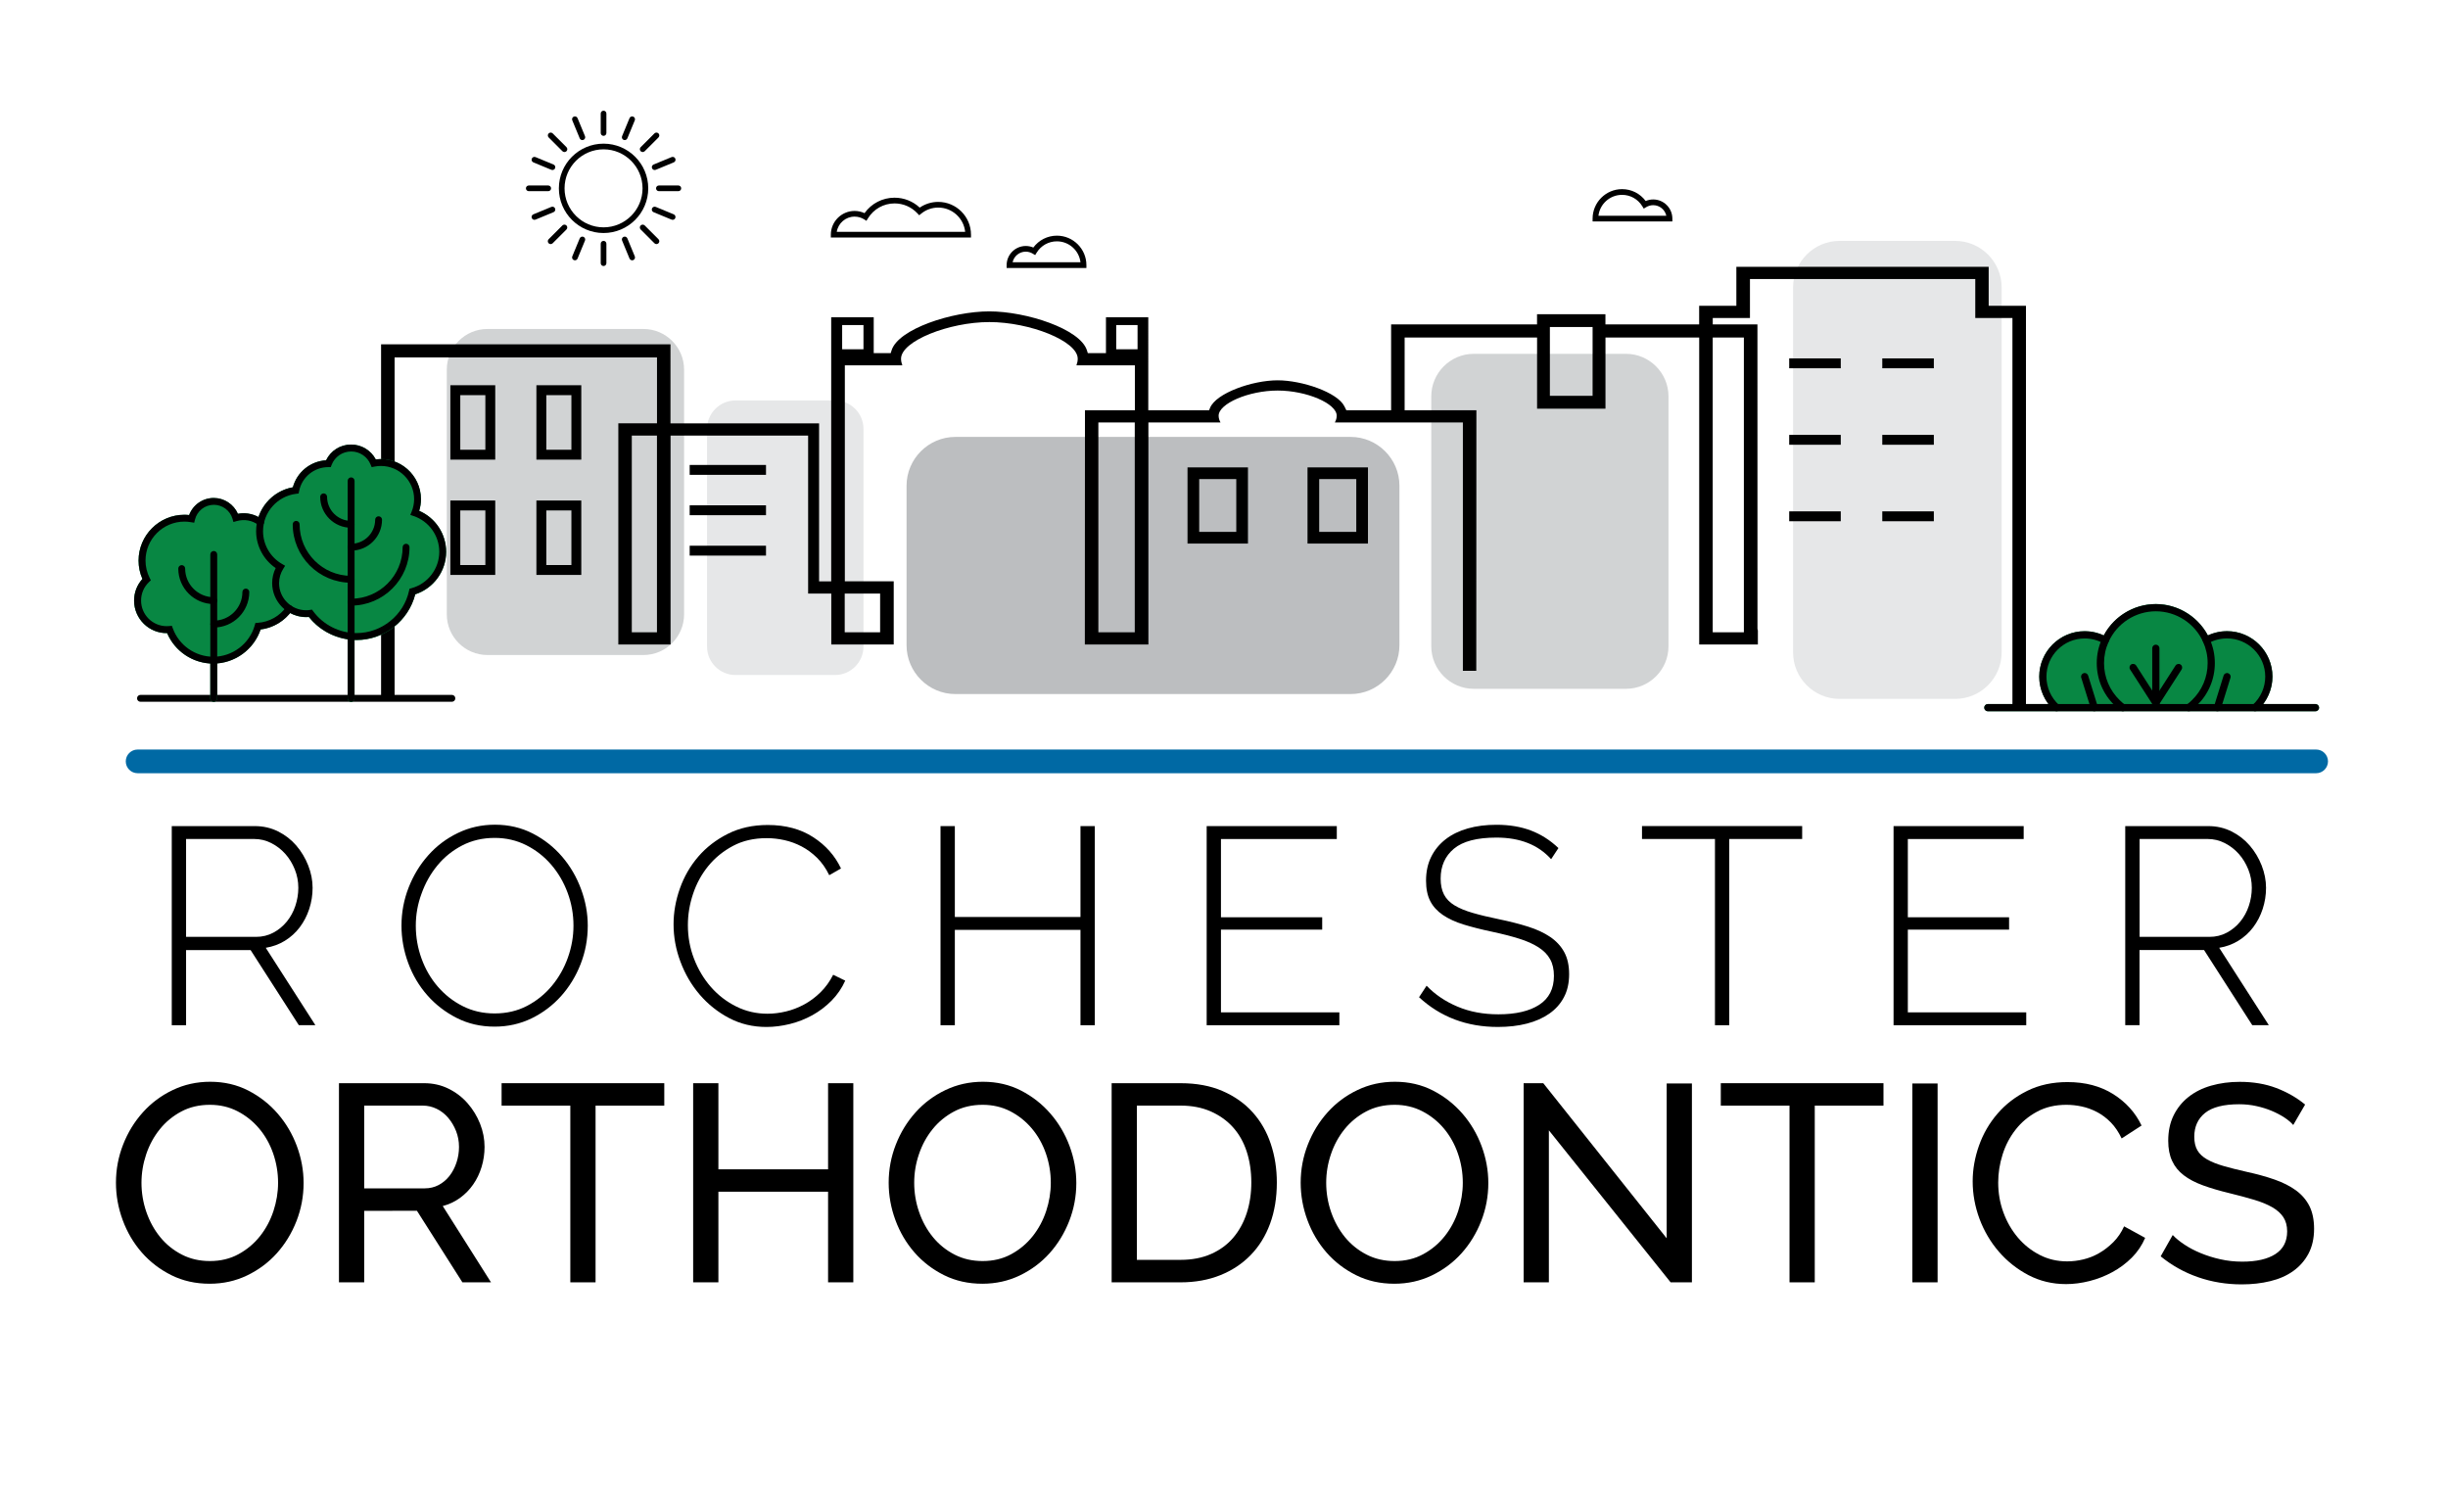 <?xml version="1.0" encoding="utf-8"?>
<!-- Generator: Adobe Illustrator 23.0.2, SVG Export Plug-In . SVG Version: 6.00 Build 0)  -->
<svg version="1.1" id="Layer_1" xmlns="http://www.w3.org/2000/svg" xmlns:xlink="http://www.w3.org/1999/xlink" x="0px" y="0px"
	 viewBox="0 0 612 378.03" style="enable-background:new 0 0 612 378.03;" xml:space="preserve">
<style type="text/css">
	.st0{fill:#D1D3D4;}
	.st1{fill:#0069A4;}
	.st2{fill:#E6E7E8;}
	.st3{fill:#BCBEC0;}
	.st4{fill:#088743;}
</style>
<g>
	<path class="st0" d="M160.88,163.74h-39.04c-5.57,0-10.14-4.56-10.14-10.14V92.38c0-5.57,4.56-10.14,10.14-10.14h39.04
		c5.57,0,10.14,4.56,10.14,10.14v61.23C171.01,159.18,166.45,163.74,160.88,163.74z"/>
	<path class="st1" d="M579.04,193.29H34.4c-1.63,0-2.96-1.33-2.96-2.96l0,0c0-1.63,1.33-2.96,2.96-2.96h544.64
		c1.63,0,2.96,1.33,2.96,2.96l0,0C582,191.96,580.67,193.29,579.04,193.29z"/>
	<path class="st0" d="M406.5,172.19h-38.06c-5.84,0-10.62-4.78-10.62-10.62V99.07c0-5.84,4.78-10.62,10.62-10.62h38.06
		c5.84,0,10.62,4.78,10.62,10.62v62.49C417.13,167.41,412.35,172.19,406.5,172.19z"/>
	<path class="st2" d="M488.8,174.71h-28.92c-6.38,0-11.61-5.22-11.61-11.61V71.83c0-6.38,5.22-11.61,11.61-11.61h28.92
		c6.38,0,11.61,5.22,11.61,11.61v91.27C500.41,169.49,495.19,174.71,488.8,174.71z"/>
	<path class="st3" d="M337.66,173.5h-98.82c-6.71,0-12.2-5.49-12.2-12.2v-39.88c0-6.71,5.49-12.2,12.2-12.2h98.82
		c6.71,0,12.2,5.49,12.2,12.2v39.88C349.86,168.01,344.37,173.5,337.66,173.5z"/>
	<path class="st2" d="M208.77,168.74h-24.91c-3.91,0-7.1-3.2-7.1-7.1v-54.43c0-3.91,3.2-7.1,7.1-7.1h24.91c3.91,0,7.1,3.2,7.1,7.1
		v54.43C215.87,165.54,212.67,168.74,208.77,168.74z"/>
	<g>
		<path d="M42.94,256.29v-49.78H63.7c2.1,0,4.04,0.44,5.82,1.33c1.78,0.89,3.3,2.07,4.56,3.54c1.26,1.47,2.25,3.13,2.98,4.98
			c0.72,1.85,1.09,3.71,1.09,5.57c0,1.82-0.28,3.59-0.84,5.29c-0.56,1.71-1.36,3.24-2.38,4.59c-1.03,1.36-2.27,2.48-3.72,3.37
			c-1.45,0.89-3.04,1.47-4.77,1.75l12.41,19.35h-4.14L62.65,237.5H46.52v18.79H42.94z M46.52,234.2h17.46
			c1.59,0,3.04-0.35,4.35-1.05c1.31-0.7,2.43-1.62,3.37-2.77c0.93-1.15,1.65-2.45,2.14-3.93c0.49-1.47,0.74-2.98,0.74-4.52
			c0-1.59-0.29-3.12-0.88-4.59c-0.59-1.47-1.38-2.77-2.38-3.89s-2.17-2.02-3.51-2.7c-1.33-0.68-2.77-1.02-4.31-1.02H46.52V234.2z"/>
		<path d="M123.65,256.64c-3.46,0-6.62-0.72-9.47-2.17c-2.85-1.45-5.31-3.34-7.36-5.68c-2.06-2.34-3.65-5.02-4.77-8.06
			c-1.12-3.04-1.68-6.15-1.68-9.33c0-3.32,0.6-6.5,1.79-9.54c1.19-3.04,2.83-5.73,4.91-8.06c2.08-2.34,4.55-4.2,7.4-5.57
			c2.85-1.38,5.94-2.07,9.26-2.07c3.46,0,6.61,0.74,9.47,2.21c2.85,1.47,5.29,3.4,7.33,5.78s3.61,5.08,4.73,8.1
			c1.12,3.01,1.68,6.07,1.68,9.15c0,3.37-0.6,6.57-1.79,9.61c-1.19,3.04-2.83,5.71-4.91,8.03c-2.08,2.31-4.54,4.16-7.36,5.54
			C130.04,255.95,126.97,256.64,123.65,256.64z M103.95,231.4c0,2.85,0.48,5.6,1.44,8.24c0.96,2.64,2.31,4.98,4.07,7.01
			s3.83,3.66,6.24,4.87c2.41,1.22,5.06,1.82,7.96,1.82c2.99,0,5.69-0.63,8.1-1.89c2.41-1.26,4.48-2.93,6.21-5.01
			c1.73-2.08,3.06-4.43,4-7.05c0.93-2.62,1.4-5.28,1.4-7.99c0-2.85-0.49-5.6-1.47-8.24c-0.98-2.64-2.35-4.98-4.1-7.01
			c-1.75-2.03-3.83-3.66-6.24-4.87c-2.41-1.21-5.04-1.82-7.89-1.82c-2.99,0-5.7,0.63-8.13,1.89c-2.43,1.26-4.5,2.93-6.2,5.01
			c-1.71,2.08-3.03,4.43-3.96,7.05C104.41,226.02,103.95,228.69,103.95,231.4z"/>
		<path d="M168.39,231.05c0-2.99,0.53-5.97,1.58-8.94c1.05-2.97,2.58-5.62,4.59-7.96c2.01-2.34,4.48-4.24,7.4-5.71
			c2.92-1.47,6.25-2.21,9.99-2.21c4.44,0,8.23,1.02,11.36,3.05c3.13,2.03,5.44,4.64,6.94,7.82l-2.94,1.68
			c-0.84-1.73-1.86-3.18-3.05-4.35c-1.19-1.17-2.48-2.11-3.86-2.84c-1.38-0.72-2.82-1.25-4.31-1.58c-1.5-0.33-2.97-0.49-4.42-0.49
			c-3.18,0-5.98,0.64-8.41,1.93c-2.43,1.29-4.49,2.96-6.17,5.01c-1.68,2.06-2.96,4.38-3.82,6.98c-0.87,2.59-1.3,5.2-1.3,7.82
			c0,2.94,0.51,5.75,1.54,8.41c1.03,2.66,2.43,5.01,4.21,7.05c1.78,2.03,3.88,3.66,6.31,4.87c2.43,1.22,5.05,1.82,7.85,1.82
			c1.49,0,3.03-0.19,4.59-0.56c1.57-0.37,3.09-0.96,4.56-1.75c1.47-0.79,2.84-1.81,4.1-3.05c1.26-1.24,2.31-2.7,3.16-4.38l3.02,1.47
			c-0.84,1.87-1.98,3.53-3.4,4.98c-1.43,1.45-3.03,2.66-4.8,3.65c-1.78,0.98-3.66,1.72-5.64,2.21c-1.99,0.49-3.94,0.74-5.86,0.74
			c-3.41,0-6.53-0.75-9.36-2.24c-2.83-1.49-5.27-3.45-7.33-5.85c-2.06-2.41-3.66-5.14-4.8-8.2
			C168.96,237.35,168.39,234.23,168.39,231.05z"/>
		<path d="M273.7,206.51v49.78h-3.58v-23.84h-31.41v23.84h-3.58v-49.78h3.58v22.72h31.41v-22.72H273.7z"/>
		<path d="M334.84,253.06v3.23h-33.17v-49.78h32.53v3.23h-28.96v19.56h25.31v3.09h-25.31v20.68H334.84z"/>
		<path d="M387.78,214.78c-3.23-3.6-7.78-5.4-13.67-5.4c-4.86,0-8.4,0.92-10.62,2.77c-2.22,1.85-3.33,4.34-3.33,7.47
			c0,1.59,0.28,2.92,0.84,4c0.56,1.08,1.44,1.98,2.63,2.7c1.19,0.72,2.71,1.36,4.56,1.89c1.85,0.54,4.03,1.06,6.56,1.58
			c2.71,0.56,5.14,1.18,7.29,1.86c2.15,0.68,3.98,1.53,5.5,2.56c1.52,1.03,2.69,2.29,3.51,3.79c0.82,1.5,1.23,3.34,1.23,5.54
			c0,2.2-0.43,4.11-1.3,5.75c-0.86,1.64-2.08,3-3.65,4.1c-1.57,1.1-3.44,1.93-5.61,2.49c-2.17,0.56-4.59,0.84-7.26,0.84
			c-7.76,0-14.33-2.48-19.7-7.43l1.89-2.88c2.1,2.2,4.67,3.94,7.71,5.22c3.04,1.29,6.45,1.93,10.24,1.93c4.35,0,7.75-0.79,10.2-2.38
			c2.45-1.59,3.68-4,3.68-7.22c0-1.64-0.31-3.03-0.95-4.17c-0.63-1.15-1.6-2.14-2.91-2.98c-1.31-0.84-2.93-1.57-4.87-2.17
			c-1.94-0.61-4.22-1.19-6.84-1.75c-2.66-0.56-5.01-1.16-7.05-1.79c-2.03-0.63-3.75-1.43-5.15-2.38c-1.4-0.96-2.45-2.11-3.15-3.47
			c-0.7-1.36-1.05-3.06-1.05-5.12c0-2.24,0.43-4.23,1.3-5.96c0.86-1.73,2.07-3.19,3.61-4.38c1.54-1.19,3.39-2.09,5.54-2.7
			c2.15-0.61,4.53-0.91,7.15-0.91c3.23,0,6.1,0.48,8.63,1.44c2.52,0.96,4.81,2.42,6.87,4.38L387.78,214.78z"/>
		<path d="M450.54,209.73h-18.23v46.56h-3.57v-46.56H410.5v-3.23h40.04V209.73z"/>
		<path d="M506.56,253.06v3.23h-33.17v-49.78h32.53v3.23h-28.96v19.56h25.31v3.09h-25.31v20.68H506.56z"/>
		<path d="M531.31,256.29v-49.78h20.75c2.1,0,4.04,0.44,5.82,1.33c1.78,0.89,3.3,2.07,4.56,3.54c1.26,1.47,2.26,3.13,2.98,4.98
			c0.72,1.85,1.09,3.71,1.09,5.57c0,1.82-0.28,3.59-0.84,5.29c-0.56,1.71-1.36,3.24-2.38,4.59c-1.03,1.36-2.27,2.48-3.72,3.37
			c-1.45,0.89-3.04,1.47-4.77,1.75l12.41,19.35h-4.14l-12.06-18.79h-16.13v18.79H531.31z M534.89,234.2h17.46
			c1.59,0,3.04-0.35,4.35-1.05c1.31-0.7,2.43-1.62,3.37-2.77c0.93-1.15,1.65-2.45,2.14-3.93c0.49-1.47,0.74-2.98,0.74-4.52
			c0-1.59-0.29-3.12-0.88-4.59c-0.59-1.47-1.38-2.77-2.38-3.89s-2.17-2.02-3.51-2.7c-1.33-0.68-2.77-1.02-4.31-1.02h-16.97V234.2z"
			/>
		<path d="M52.41,320.91c-3.51,0-6.7-0.71-9.57-2.14c-2.87-1.43-5.34-3.32-7.4-5.68c-2.06-2.36-3.65-5.06-4.77-8.1
			c-1.12-3.04-1.68-6.15-1.68-9.33c0-3.32,0.6-6.5,1.79-9.54c1.19-3.04,2.84-5.73,4.94-8.06c2.1-2.34,4.59-4.2,7.47-5.57
			c2.88-1.38,6-2.07,9.36-2.07c3.51,0,6.68,0.74,9.54,2.21c2.85,1.47,5.31,3.4,7.36,5.78c2.06,2.38,3.65,5.08,4.77,8.1
			c1.12,3.02,1.68,6.09,1.68,9.22c0,3.32-0.6,6.5-1.79,9.54c-1.19,3.04-2.83,5.71-4.91,8.03c-2.08,2.31-4.56,4.16-7.43,5.54
			C58.9,320.22,55.78,320.91,52.41,320.91z M35.37,295.67c0,2.52,0.41,4.97,1.23,7.33c0.82,2.36,1.97,4.45,3.47,6.28
			c1.49,1.82,3.3,3.27,5.4,4.35c2.1,1.08,4.44,1.61,7.01,1.61c2.66,0,5.05-0.57,7.15-1.72c2.1-1.14,3.89-2.64,5.36-4.49
			c1.47-1.85,2.59-3.94,3.37-6.28c0.77-2.34,1.16-4.7,1.16-7.08c0-2.52-0.41-4.97-1.23-7.33c-0.82-2.36-1.99-4.44-3.51-6.24
			c-1.52-1.8-3.32-3.24-5.4-4.31c-2.08-1.07-4.38-1.61-6.91-1.61c-2.66,0-5.05,0.56-7.15,1.68c-2.1,1.12-3.89,2.59-5.36,4.42
			c-1.47,1.82-2.61,3.9-3.4,6.24C35.77,290.86,35.37,293.24,35.37,295.67z"/>
		<path d="M84.74,320.56v-49.78h21.32c2.2,0,4.22,0.46,6.07,1.37c1.85,0.91,3.44,2.13,4.77,3.65c1.33,1.52,2.37,3.23,3.12,5.12
			c0.75,1.89,1.12,3.82,1.12,5.78c0,1.73-0.25,3.4-0.74,5.01c-0.49,1.61-1.19,3.07-2.1,4.38c-0.91,1.31-2.01,2.43-3.3,3.37
			c-1.29,0.94-2.72,1.61-4.31,2.03l12.06,19.07h-7.15l-11.36-17.88H91.05v17.88H84.74z M91.05,297.07h15.08
			c1.31,0,2.49-0.28,3.54-0.84c1.05-0.56,1.95-1.32,2.7-2.28c0.75-0.96,1.33-2.07,1.75-3.33c0.42-1.26,0.63-2.57,0.63-3.93
			c0-1.4-0.25-2.72-0.74-3.96c-0.49-1.24-1.15-2.34-1.96-3.3c-0.82-0.96-1.78-1.71-2.87-2.24c-1.1-0.54-2.26-0.81-3.47-0.81H91.05
			V297.07z"/>
		<path d="M166.07,276.39h-17.18v44.17h-6.31v-44.17H125.4v-5.61h40.67V276.39z"/>
		<path d="M213.33,270.78v49.78h-6.31v-22.65H179.6v22.65h-6.31v-49.78h6.31v21.53h27.42v-21.53H213.33z"/>
		<path d="M245.59,320.91c-3.51,0-6.7-0.71-9.57-2.14c-2.87-1.43-5.34-3.32-7.4-5.68c-2.06-2.36-3.65-5.06-4.77-8.1
			c-1.12-3.04-1.68-6.15-1.68-9.33c0-3.32,0.6-6.5,1.79-9.54c1.19-3.04,2.84-5.73,4.94-8.06c2.1-2.34,4.59-4.2,7.47-5.57
			c2.88-1.38,6-2.07,9.36-2.07c3.51,0,6.68,0.74,9.54,2.21c2.85,1.47,5.31,3.4,7.36,5.78c2.06,2.38,3.65,5.08,4.77,8.1
			c1.12,3.02,1.68,6.09,1.68,9.22c0,3.32-0.6,6.5-1.79,9.54c-1.19,3.04-2.83,5.71-4.91,8.03c-2.08,2.31-4.56,4.16-7.43,5.54
			C252.07,320.22,248.95,320.91,245.59,320.91z M228.55,295.67c0,2.52,0.41,4.97,1.23,7.33c0.82,2.36,1.97,4.45,3.47,6.28
			c1.49,1.82,3.3,3.27,5.4,4.35c2.1,1.08,4.44,1.61,7.01,1.61c2.66,0,5.05-0.57,7.15-1.72c2.1-1.14,3.89-2.64,5.36-4.49
			c1.47-1.85,2.59-3.94,3.37-6.28c0.77-2.34,1.16-4.7,1.16-7.08c0-2.52-0.41-4.97-1.23-7.33c-0.82-2.36-1.99-4.44-3.51-6.24
			c-1.52-1.8-3.32-3.24-5.4-4.31c-2.08-1.07-4.38-1.61-6.91-1.61c-2.66,0-5.05,0.56-7.15,1.68c-2.1,1.12-3.89,2.59-5.36,4.42
			c-1.47,1.82-2.61,3.9-3.4,6.24C228.94,290.86,228.55,293.24,228.55,295.67z"/>
		<path d="M277.91,320.56v-49.78h17.25c3.97,0,7.47,0.65,10.48,1.96c3.02,1.31,5.53,3.09,7.54,5.33c2.01,2.24,3.52,4.87,4.52,7.89
			c1.01,3.02,1.51,6.23,1.51,9.64c0,3.79-0.56,7.21-1.68,10.27c-1.12,3.06-2.73,5.68-4.84,7.85c-2.1,2.17-4.64,3.86-7.61,5.05
			c-2.97,1.19-6.28,1.79-9.92,1.79H277.91z M312.83,295.6c0-2.8-0.39-5.39-1.16-7.75c-0.77-2.36-1.92-4.38-3.44-6.07
			c-1.52-1.68-3.38-3-5.57-3.96c-2.2-0.96-4.7-1.44-7.5-1.44h-10.94v38.56h10.94c2.85,0,5.39-0.49,7.61-1.47
			c2.22-0.98,4.07-2.34,5.54-4.07c1.47-1.73,2.6-3.78,3.37-6.14C312.44,300.92,312.83,298.36,312.83,295.6z"/>
		<path d="M348.59,320.91c-3.51,0-6.7-0.71-9.57-2.14s-5.34-3.32-7.4-5.68c-2.06-2.36-3.65-5.06-4.77-8.1
			c-1.12-3.04-1.68-6.15-1.68-9.33c0-3.32,0.6-6.5,1.79-9.54c1.19-3.04,2.84-5.73,4.94-8.06c2.1-2.34,4.59-4.2,7.47-5.57
			c2.87-1.38,5.99-2.07,9.36-2.07c3.51,0,6.68,0.74,9.54,2.21c2.85,1.47,5.3,3.4,7.36,5.78c2.06,2.38,3.65,5.08,4.77,8.1
			c1.12,3.02,1.68,6.09,1.68,9.22c0,3.32-0.6,6.5-1.79,9.54c-1.19,3.04-2.83,5.71-4.91,8.03c-2.08,2.31-4.56,4.16-7.43,5.54
			C355.07,320.22,351.95,320.91,348.59,320.91z M331.55,295.67c0,2.52,0.41,4.97,1.23,7.33c0.82,2.36,1.98,4.45,3.47,6.28
			c1.5,1.82,3.3,3.27,5.4,4.35c2.1,1.08,4.44,1.61,7.01,1.61c2.66,0,5.05-0.57,7.15-1.72c2.1-1.14,3.89-2.64,5.36-4.49
			c1.47-1.85,2.6-3.94,3.37-6.28c0.77-2.34,1.16-4.7,1.16-7.08c0-2.52-0.41-4.97-1.23-7.33c-0.82-2.36-1.99-4.44-3.5-6.24
			c-1.52-1.8-3.32-3.24-5.4-4.31c-2.08-1.07-4.38-1.61-6.91-1.61c-2.66,0-5.05,0.56-7.15,1.68c-2.1,1.12-3.89,2.59-5.37,4.42
			c-1.47,1.82-2.61,3.9-3.4,6.24C331.94,290.86,331.55,293.24,331.55,295.67z"/>
		<path d="M387.22,282.56v38h-6.31v-49.78h4.91l30.85,38.77v-38.71h6.31v49.71h-5.33L387.22,282.56z"/>
		<path d="M470.87,276.39h-17.18v44.17h-6.31v-44.17H430.2v-5.61h40.67V276.39z"/>
		<path d="M478.09,320.56v-49.71h6.31v49.71H478.09z"/>
		<path d="M493.17,295.32c0-2.99,0.53-5.97,1.58-8.94c1.05-2.97,2.59-5.63,4.63-7.99c2.03-2.36,4.52-4.27,7.47-5.72
			c2.94-1.45,6.29-2.17,10.03-2.17c4.44,0,8.25,1.01,11.43,3.01c3.18,2.01,5.54,4.63,7.08,7.85l-4.98,3.23
			c-0.75-1.59-1.65-2.92-2.7-4c-1.05-1.07-2.2-1.94-3.44-2.59c-1.24-0.65-2.51-1.12-3.82-1.4c-1.31-0.28-2.59-0.42-3.86-0.42
			c-2.76,0-5.2,0.57-7.33,1.72c-2.13,1.15-3.92,2.64-5.36,4.49c-1.45,1.85-2.54,3.93-3.26,6.24c-0.73,2.31-1.09,4.64-1.09,6.98
			c0,2.62,0.43,5.11,1.3,7.47c0.86,2.36,2.07,4.45,3.61,6.28c1.54,1.82,3.37,3.27,5.47,4.35c2.1,1.08,4.39,1.61,6.87,1.61
			c1.31,0,2.65-0.16,4.03-0.49c1.38-0.33,2.7-0.85,3.96-1.58c1.26-0.72,2.44-1.64,3.54-2.73c1.1-1.1,2-2.42,2.7-3.96l5.26,2.88
			c-0.8,1.87-1.91,3.52-3.33,4.94c-1.43,1.43-3.04,2.63-4.84,3.61c-1.8,0.98-3.7,1.73-5.71,2.24c-2.01,0.51-3.98,0.77-5.89,0.77
			c-3.41,0-6.54-0.75-9.4-2.24c-2.85-1.5-5.32-3.45-7.4-5.86c-2.08-2.41-3.69-5.14-4.84-8.2
			C493.74,301.62,493.17,298.5,493.17,295.32z"/>
		<path d="M573.31,281.23c-0.56-0.65-1.31-1.28-2.24-1.89c-0.93-0.61-1.99-1.16-3.15-1.65c-1.17-0.49-2.44-0.89-3.82-1.19
			c-1.38-0.31-2.82-0.46-4.31-0.46c-3.88,0-6.72,0.73-8.52,2.17c-1.8,1.45-2.7,3.44-2.7,5.96c0,1.36,0.26,2.48,0.77,3.37
			c0.51,0.89,1.32,1.65,2.42,2.28c1.1,0.63,2.46,1.18,4.1,1.65c1.63,0.47,3.57,0.96,5.82,1.47c2.57,0.56,4.9,1.2,6.98,1.93
			c2.08,0.73,3.86,1.63,5.33,2.7c1.47,1.08,2.59,2.38,3.37,3.93c0.77,1.54,1.16,3.44,1.16,5.68c0,2.38-0.47,4.45-1.4,6.21
			c-0.93,1.75-2.21,3.2-3.82,4.35c-1.61,1.15-3.52,1.99-5.72,2.52c-2.2,0.54-4.58,0.81-7.15,0.81c-3.83,0-7.47-0.6-10.9-1.79
			s-6.56-2.93-9.36-5.22l3.01-5.33c0.75,0.79,1.72,1.59,2.91,2.38c1.19,0.8,2.55,1.51,4.07,2.14c1.52,0.63,3.15,1.15,4.91,1.54
			c1.75,0.4,3.59,0.6,5.5,0.6c3.55,0,6.31-0.63,8.27-1.89c1.96-1.26,2.95-3.15,2.95-5.68c0-1.4-0.32-2.58-0.95-3.54
			c-0.63-0.96-1.55-1.79-2.77-2.49c-1.22-0.7-2.72-1.32-4.52-1.86c-1.8-0.54-3.85-1.09-6.14-1.65c-2.52-0.61-4.75-1.26-6.66-1.96
			c-1.92-0.7-3.52-1.54-4.8-2.52c-1.29-0.98-2.26-2.17-2.91-3.58c-0.66-1.4-0.98-3.08-0.98-5.05c0-2.38,0.44-4.49,1.33-6.31
			c0.89-1.82,2.13-3.37,3.72-4.63c1.59-1.26,3.48-2.21,5.68-2.84c2.2-0.63,4.58-0.95,7.15-0.95c3.37,0,6.4,0.51,9.12,1.54
			c2.71,1.03,5.12,2.41,7.22,4.14L573.31,281.23z"/>
	</g>
	<path class="st4" d="M578.86,175.99h-13.07c1.48-1.96,2.33-4.36,2.33-6.85c0-6.26-5.1-11.36-11.36-11.36
		c-1.66,0-3.29,0.38-4.79,1.08c-2.55-4.79-7.53-7.87-13-7.87c-5.48,0-10.47,3.08-13,7.87c-1.49-0.7-3.13-1.08-4.79-1.08
		c-6.27,0-11.36,5.1-11.36,11.36c0,2.49,0.84,4.89,2.33,6.85h-15.18c-0.5,0-0.9,0.4-0.9,0.9c0,0.5,0.4,0.9,0.9,0.9h81.91
		c0.5,0,0.9-0.4,0.9-0.9C579.76,176.4,579.36,175.99,578.86,175.99z"/>
	<g>
		<g>
			<g>
				<path d="M514.14,177.8c-0.22,0-0.43-0.08-0.61-0.23c-2.37-2.15-3.73-5.22-3.73-8.42c0-6.26,5.1-11.36,11.36-11.36
					c1.98,0,3.92,0.51,5.62,1.49c0.43,0.25,0.58,0.8,0.34,1.23c-0.25,0.43-0.8,0.58-1.23,0.34c-1.43-0.82-3.06-1.25-4.72-1.25
					c-5.27,0-9.56,4.28-9.56,9.55c0,2.69,1.14,5.27,3.14,7.08c0.37,0.34,0.4,0.91,0.06,1.28C514.63,177.7,514.39,177.8,514.14,177.8
					z"/>
				<path d="M523.58,177.8c-0.38,0-0.74-0.25-0.86-0.64l-2.41-7.75c-0.15-0.48,0.12-0.98,0.59-1.13c0.48-0.15,0.98,0.12,1.13,0.59
					l2.41,7.75c0.15,0.48-0.12,0.98-0.59,1.13C523.76,177.79,523.67,177.8,523.58,177.8z"/>
			</g>
			<g>
				<path d="M563.78,177.8c-0.25,0-0.49-0.1-0.67-0.3c-0.33-0.37-0.31-0.94,0.06-1.28c1.99-1.81,3.14-4.39,3.14-7.08
					c0-5.27-4.29-9.55-9.56-9.55c-1.66,0-3.29,0.43-4.72,1.24c-0.43,0.25-0.99,0.09-1.23-0.34c-0.25-0.43-0.1-0.99,0.34-1.23
					c1.7-0.97,3.64-1.48,5.61-1.48c6.27,0,11.36,5.09,11.36,11.36c0,3.2-1.36,6.27-3.73,8.42C564.22,177.72,564,177.8,563.78,177.8z
					"/>
				<path d="M554.35,177.8c-0.09,0-0.18-0.01-0.27-0.04c-0.48-0.15-0.74-0.65-0.59-1.13l2.41-7.75c0.15-0.48,0.65-0.74,1.13-0.59
					c0.48,0.15,0.74,0.65,0.59,1.13l-2.41,7.75C555.09,177.55,554.73,177.8,554.35,177.8z"/>
			</g>
			<g>
				<path d="M547.19,177.8c-0.28,0-0.55-0.13-0.73-0.37c-0.3-0.4-0.21-0.97,0.19-1.26c0.46-0.34,0.9-0.71,1.31-1.12
					c2.55-2.46,3.95-5.76,3.95-9.29c0-1.86-0.39-3.65-1.15-5.33c-2.09-4.63-6.73-7.62-11.8-7.62c-5.08,0-9.71,2.99-11.8,7.62
					c-0.76,1.68-1.15,3.47-1.15,5.33c0,3.53,1.4,6.83,3.93,9.29c0.41,0.4,0.85,0.78,1.32,1.13c0.4,0.29,0.49,0.86,0.19,1.26
					c-0.29,0.4-0.86,0.49-1.26,0.19c-0.54-0.4-1.05-0.83-1.52-1.29c-2.89-2.8-4.48-6.56-4.48-10.58c0-2.12,0.44-4.16,1.31-6.07
					c2.38-5.27,7.65-8.68,13.45-8.68c5.78,0,11.06,3.41,13.45,8.68c0.87,1.91,1.31,3.96,1.31,6.07c0,4.03-1.6,7.79-4.49,10.59
					c-0.47,0.46-0.97,0.89-1.5,1.28C547.56,177.74,547.38,177.8,547.19,177.8z"/>
				<g>
					<path d="M538.96,177.6c-0.5,0-0.9-0.4-0.9-0.9v-14.65c0-0.5,0.4-0.9,0.9-0.9c0.5,0,0.9,0.4,0.9,0.9v14.65
						C539.87,177.19,539.46,177.6,538.96,177.6z"/>
					<path d="M538.96,176.6c-0.3,0-0.59-0.15-0.76-0.42l-5.68-8.83c-0.27-0.42-0.15-0.98,0.27-1.25c0.42-0.27,0.98-0.15,1.25,0.27
						l5.68,8.83c0.27,0.42,0.15,0.98-0.27,1.25C539.3,176.55,539.13,176.6,538.96,176.6z"/>
					<path d="M538.96,176.6c-0.17,0-0.34-0.05-0.49-0.14c-0.42-0.27-0.54-0.83-0.27-1.25l5.68-8.83c0.27-0.42,0.83-0.54,1.25-0.27
						c0.42,0.27,0.54,0.83,0.27,1.25l-5.68,8.83C539.55,176.45,539.26,176.6,538.96,176.6z"/>
				</g>
			</g>
		</g>
		<path d="M578.86,177.8h-81.91c-0.5,0-0.9-0.4-0.9-0.9c0-0.5,0.4-0.9,0.9-0.9h81.91c0.5,0,0.9,0.4,0.9,0.9
			C579.76,177.4,579.36,177.8,578.86,177.8z"/>
	</g>
	<g>
		<path d="M497.17,76.45V66.7h-31.16h-0.76h-31.16v9.75h-9.3v4.65h-23.43v-2.56h-17.1v2.56h-36.48v21.46h-11.19l-0.48-0.97
			c-1.73-3.52-10.61-6.52-16.71-6.52c-6.32,0-15.41,3.21-16.89,6.9l-0.24,0.59h-15.2V79.32h-10.58v8.95h-4.54l-0.21-0.67
			c-1.66-5.37-15.17-9.76-24.43-9.76c-9.26,0-22.77,4.39-24.42,9.76l-0.21,0.67h-4.25v-8.95H207.8v66.01h-3.03v-39.5h-37.15V86.07
			H95.27v88.18h3.38v-84.9h65.6v16.47h-9.67l0,55.29h13.06v-52.23h34.39v39.5h5.79v12.73h15.61v-15.79h-12.22v-54h14.37
			c-0.21-0.56-0.32-1.11-0.32-1.65c0-4.42,12.01-9.16,22.08-9.16c10.07,0,22.09,4.73,22.09,9.16c0,0.54-0.11,1.09-0.32,1.65h14.61
			v11.23h-12.48l-0.03,58.56h15.89v-55.5h18.03c-0.31-0.55-0.47-1.12-0.47-1.69c0-3.02,7.5-6.29,14.76-6.29
			c7.26,0,14.76,3.26,14.76,6.29c0,0.57-0.16,1.14-0.47,1.69h32.01v62.08h3.35l0.03-65.13h-17.94V84.38h33.11v17.79h17.1V84.38
			h23.43v76.73h14.67v-3.49l-0.1-0.41l-0.01-76.11h-11.17V79.5h9.3v-9.75h56.33v9.75h9.29v97.02h3.38V76.45H497.17z M164.24,158.06
			h-6.29v-49.18h6.29V158.06z M220.03,148.38v9.68h-8.85v-9.68H220.03z M215.87,87.32h-5.33v-6.07h5.33V87.32z M283.69,158.06h-9.1
			v-52.45h9.1V158.06z M284.39,87.32h-5.33v-6.07h5.33V87.32z M398.15,98.95h-10.68v-17.2h10.68V98.95z M435.97,84.38v73.68h-7.79
			V84.38H435.97z"/>
		<g>
			<g>
				<path d="M150.89,58.25c-6.16,0-11.17-5.01-11.17-11.17c0-6.16,5.01-11.17,11.17-11.17c6.16,0,11.17,5.01,11.17,11.17
					C162.06,53.24,157.05,58.25,150.89,58.25z M150.89,37.33c-5.37,0-9.75,4.37-9.75,9.75c0,5.37,4.37,9.75,9.75,9.75
					c5.37,0,9.75-4.37,9.75-9.75C160.63,41.71,156.26,37.33,150.89,37.33z"/>
				<path d="M150.89,33.96c-0.39,0-0.71-0.32-0.71-0.71v-4.87c0-0.39,0.32-0.71,0.71-0.71c0.39,0,0.71,0.32,0.71,0.71v4.87
					C151.6,33.64,151.28,33.96,150.89,33.96z"/>
				<path d="M145.59,35.02c-0.28,0-0.55-0.17-0.66-0.44l-1.86-4.5c-0.15-0.36,0.02-0.78,0.39-0.93c0.36-0.15,0.78,0.02,0.93,0.39
					l1.86,4.5c0.15,0.36-0.02,0.78-0.39,0.93C145.78,35,145.68,35.02,145.59,35.02z"/>
				<path d="M141.11,38.01c-0.18,0-0.36-0.07-0.5-0.21l-3.44-3.44c-0.28-0.28-0.28-0.73,0-1.01c0.28-0.28,0.73-0.28,1.01,0
					l3.44,3.44c0.28,0.28,0.28,0.73,0,1.01C141.47,37.94,141.29,38.01,141.11,38.01z"/>
				<path d="M138.11,42.5c-0.09,0-0.18-0.02-0.27-0.05l-4.5-1.86c-0.36-0.15-0.54-0.57-0.39-0.93c0.15-0.36,0.57-0.54,0.93-0.39
					l4.5,1.86c0.36,0.15,0.54,0.57,0.39,0.93C138.65,42.34,138.39,42.5,138.11,42.5z"/>
				<path d="M137.06,47.79h-4.87c-0.39,0-0.71-0.32-0.71-0.71c0-0.39,0.32-0.71,0.71-0.71h4.87c0.39,0,0.71,0.32,0.71,0.71
					C137.77,47.47,137.45,47.79,137.06,47.79z"/>
				<path d="M133.61,54.95c-0.28,0-0.55-0.17-0.66-0.44c-0.15-0.36,0.02-0.78,0.39-0.93l4.5-1.86c0.36-0.15,0.78,0.02,0.93,0.39
					c0.15,0.36-0.02,0.78-0.39,0.93l-4.5,1.86C133.79,54.93,133.7,54.95,133.61,54.95z"/>
				<path d="M137.66,61.02c-0.18,0-0.36-0.07-0.5-0.21c-0.28-0.28-0.28-0.73,0-1.01l3.44-3.44c0.28-0.28,0.73-0.28,1.01,0
					c0.28,0.28,0.28,0.73,0,1.01l-3.44,3.44C138.03,60.95,137.84,61.02,137.66,61.02z"/>
				<path d="M143.73,65.07c-0.09,0-0.18-0.02-0.27-0.05c-0.36-0.15-0.54-0.57-0.39-0.93l1.86-4.5c0.15-0.36,0.57-0.54,0.93-0.39
					c0.36,0.15,0.54,0.57,0.39,0.93l-1.86,4.5C144.28,64.91,144.01,65.07,143.73,65.07z"/>
				<path d="M150.89,66.5c-0.39,0-0.71-0.32-0.71-0.71v-4.87c0-0.39,0.32-0.71,0.71-0.71c0.39,0,0.71,0.32,0.71,0.71v4.87
					C151.6,66.18,151.28,66.5,150.89,66.5z"/>
				<path d="M158.04,65.07c-0.28,0-0.54-0.17-0.66-0.44l-1.86-4.5c-0.15-0.36,0.02-0.78,0.39-0.93c0.37-0.15,0.78,0.02,0.93,0.39
					l1.86,4.5c0.15,0.36-0.02,0.78-0.39,0.93C158.23,65.06,158.13,65.07,158.04,65.07z"/>
				<path d="M164.11,61.02c-0.18,0-0.36-0.07-0.5-0.21l-3.44-3.44c-0.28-0.28-0.28-0.73,0-1.01c0.28-0.28,0.73-0.28,1.01,0
					l3.44,3.44c0.28,0.28,0.28,0.73,0,1.01C164.48,60.95,164.29,61.02,164.11,61.02z"/>
				<path d="M168.16,54.95c-0.09,0-0.18-0.02-0.27-0.05l-4.5-1.86c-0.36-0.15-0.54-0.57-0.39-0.93c0.15-0.36,0.57-0.54,0.93-0.39
					l4.5,1.86c0.36,0.15,0.54,0.57,0.39,0.93C168.71,54.79,168.44,54.95,168.16,54.95z"/>
				<path d="M169.59,47.79h-4.87c-0.39,0-0.71-0.32-0.71-0.71c0-0.39,0.32-0.71,0.71-0.71h4.87c0.39,0,0.71,0.32,0.71,0.71
					C170.3,47.47,169.98,47.79,169.59,47.79z"/>
				<path d="M163.67,42.5c-0.28,0-0.54-0.17-0.66-0.44c-0.15-0.36,0.02-0.78,0.39-0.93l4.5-1.86c0.36-0.15,0.78,0.02,0.93,0.39
					c0.15,0.36-0.02,0.78-0.39,0.93l-4.5,1.86C163.85,42.48,163.76,42.5,163.67,42.5z"/>
				<path d="M160.67,38.01c-0.18,0-0.36-0.07-0.5-0.21c-0.28-0.28-0.28-0.73,0-1.01l3.44-3.44c0.28-0.28,0.73-0.28,1.01,0
					c0.28,0.28,0.28,0.73,0,1.01l-3.44,3.44C161.03,37.94,160.85,38.01,160.67,38.01z"/>
				<path d="M156.18,35.02c-0.09,0-0.18-0.02-0.27-0.05c-0.36-0.15-0.54-0.57-0.39-0.93l1.86-4.5c0.15-0.36,0.56-0.54,0.93-0.39
					c0.36,0.15,0.54,0.57,0.39,0.93l-1.86,4.5C156.72,34.85,156.46,35.02,156.18,35.02z"/>
			</g>
			<path d="M242.75,59.38h-35.04v-0.71c0-3.28,2.67-5.94,5.94-5.94c0.86,0,1.7,0.19,2.48,0.55c1.74-2.43,4.5-3.86,7.5-3.86
				c2.37,0,4.58,0.88,6.3,2.48c1.36-0.93,2.97-1.43,4.62-1.43c4.52,0,8.2,3.68,8.2,8.2V59.38z M209.19,57.95h32.1
				c-0.36-3.4-3.24-6.06-6.73-6.06c-1.56,0-3.03,0.52-4.24,1.5l-0.52,0.42l-0.45-0.48c-1.5-1.6-3.53-2.48-5.71-2.48
				c-2.73,0-5.22,1.4-6.66,3.74l-0.37,0.61L216,54.81c-0.71-0.43-1.52-0.66-2.35-0.66C211.41,54.15,209.54,55.8,209.19,57.95z"/>
			<path d="M271.6,66.99h-19.94v-0.71c0-2.64,2.15-4.79,4.79-4.79c0.65,0,1.29,0.13,1.88,0.39c1.39-1.87,3.55-2.97,5.9-2.97
				c4.06,0,7.37,3.31,7.37,7.37V66.99z M253.15,65.56h16.97c-0.35-2.94-2.86-5.23-5.9-5.23c-2.07,0-3.97,1.06-5.06,2.84l-0.37,0.6
				l-0.61-0.37c-0.53-0.32-1.13-0.49-1.75-0.49C254.83,62.91,253.48,64.05,253.15,65.56z"/>
			<path d="M398.15,54.65c0-4.06,3.31-7.37,7.37-7.37c2.35,0,4.51,1.1,5.9,2.97c0.59-0.26,1.23-0.39,1.88-0.39
				c2.64,0,4.79,2.15,4.79,4.79v0.71h-19.94V54.65z M413.3,51.29c-0.61,0-1.22,0.17-1.75,0.49l-0.61,0.37l-0.37-0.6
				c-1.09-1.78-2.98-2.84-5.06-2.84c-3.04,0-5.55,2.29-5.9,5.23h16.97C416.26,52.43,414.91,51.29,413.3,51.29z"/>
		</g>
		<path d="M145.32,114.9h-11.22v-18.6h11.22V114.9z M136.58,112.43h6.27V98.78h-6.27V112.43z"/>
		<path d="M123.81,114.9h-11.22v-18.6h11.22V114.9z M115.07,112.43h6.27V98.78h-6.27V112.43z"/>
		<path d="M341.99,135.88h-15.11v-19.04h15.11V135.88z M329.8,132.96h9.27v-13.2h-9.27V132.96z"/>
		<path d="M311.99,135.88h-15.11v-19.04h15.11V135.88z M299.8,132.96h9.27v-13.2h-9.27V132.96z"/>
		<path d="M145.32,143.72h-11.22v-18.6h11.22V143.72z M136.58,141.25h6.27V127.6h-6.27V141.25z"/>
		<path d="M123.81,143.72h-11.22v-18.6h11.22V143.72z M115.07,141.25h6.27V127.6h-6.27V141.25z"/>
		<rect x="172.42" y="116.23" width="19.08" height="2.47"/>
		<rect x="447.3" y="89.59" width="12.89" height="2.47"/>
		<rect x="470.57" y="89.59" width="12.89" height="2.47"/>
		<rect x="447.3" y="108.71" width="12.89" height="2.47"/>
		<rect x="470.57" y="108.71" width="12.89" height="2.47"/>
		<rect x="447.3" y="127.83" width="12.89" height="2.47"/>
		<rect x="470.57" y="127.83" width="12.89" height="2.47"/>
		<rect x="172.42" y="126.32" width="19.08" height="2.47"/>
		<rect x="172.42" y="136.42" width="19.08" height="2.47"/>
	</g>
	<g>
		<path d="M112.97,175.43H35.12c-0.47,0-0.86-0.38-0.86-0.86s0.38-0.86,0.86-0.86h77.85c0.47,0,0.86,0.38,0.86,0.86
			S113.44,175.43,112.97,175.43z"/>
		<path class="st4" d="M104.8,127.7c0.29-0.95,0.44-1.93,0.44-2.93c0-5.95-5.27-10.71-11.3-9.93c-1.2-2.27-3.55-3.71-6.16-3.71
			c-2.7,0-5.1,1.52-6.26,3.93c-3.92,0.23-7.28,2.97-8.3,6.75c-4.09,0.73-7.33,3.67-8.6,7.47c-1.55-0.84-3.33-1.18-5.16-0.84
			c-1.03-2.36-3.41-3.95-6.03-3.95c-2.77,0-5.2,1.72-6.16,4.27c-0.42-0.05-0.81-0.07-1.19-0.07c-6.31,0-11.45,5.14-11.45,11.45
			c0,1.59,0.32,3.13,0.96,4.59c-1.35,1.49-2.08,3.39-2.08,5.42c0,4.52,3.72,8.2,8.26,8.12c1.85,4.37,6.06,7.3,10.79,7.58v8.74
			c0,0.47,0.38,0.86,0.86,0.86s0.86-0.38,0.86-0.86v-8.76c4.95-0.41,9.26-3.72,10.84-8.46c2.92-0.36,5.52-1.87,7.37-4.15
			c1.2,0.65,2.56,1.06,4.02,1.06c0.23,0,0.45-0.01,0.7-0.03c2.41,3.04,5.91,5.01,9.7,5.58v14.78c0,0.47,0.38,0.86,0.86,0.86
			c0.47,0,0.86-0.38,0.86-0.86v-14.62c0.16,0.01,0.32,0.03,0.48,0.03c6.91,0,13.01-4.78,14.7-11.43c4.57-1.48,7.72-5.77,7.72-10.61
			C111.54,133.47,108.87,129.46,104.8,127.7z"/>
		<g>
			<path d="M53.29,165.89c-5.02,0-9.56-3.04-11.5-7.63c-4.54,0.08-8.26-3.6-8.26-8.12c0-2.03,0.73-3.93,2.08-5.42
				c-0.64-1.45-0.96-2.99-0.96-4.59c0-6.31,5.14-11.45,11.45-11.45c0.38,0,0.77,0.02,1.19,0.07c0.95-2.55,3.38-4.27,6.16-4.27
				c2.62,0,5,1.59,6.03,3.95c2.23-0.41,4.42,0.14,6.18,1.46c0.38,0.29,0.45,0.82,0.17,1.2c-0.29,0.38-0.82,0.45-1.2,0.17
				c-1.53-1.16-3.48-1.56-5.45-1l-0.82,0.23l-0.24-0.82c-0.6-2.05-2.52-3.48-4.66-3.48c-2.24,0-4.18,1.53-4.72,3.71l-0.19,0.77
				l-0.79-0.13c-0.63-0.11-1.15-0.15-1.65-0.15c-5.37,0-9.73,4.37-9.73,9.73c0,1.53,0.35,3,1.04,4.37l0.29,0.57l-0.46,0.44
				c-1.28,1.22-1.98,2.87-1.98,4.63c0,3.53,2.87,6.4,6.41,6.4c0.21,0,0.42-0.01,0.63-0.03l0.66-0.06l0.23,0.63
				c1.54,4.25,5.61,7.1,10.12,7.1c4.8,0,9.07-3.23,10.37-7.86l0.16-0.58l0.6-0.04c2.89-0.2,5.51-1.68,7.18-4.06
				c0.27-0.39,0.81-0.48,1.2-0.21c0.39,0.27,0.48,0.81,0.21,1.2c-1.85,2.64-4.7,4.34-7.87,4.73
				C63.45,162.41,58.66,165.89,53.29,165.89z"/>
			<path d="M53.44,175.43c-0.47,0-0.86-0.38-0.86-0.86V138.6c0-0.47,0.38-0.86,0.86-0.86c0.47,0,0.86,0.38,0.86,0.86v35.98
				C54.3,175.05,53.91,175.43,53.44,175.43z"/>
			<path d="M53.44,151c-4.89,0-8.87-3.98-8.87-8.87c0-0.47,0.38-0.86,0.86-0.86c0.47,0,0.86,0.38,0.86,0.86
				c0,3.95,3.21,7.16,7.15,7.16c0.47,0,0.86,0.38,0.86,0.86C54.3,150.61,53.91,151,53.44,151z"/>
			<path d="M53.44,156.87c-0.47,0-0.86-0.38-0.86-0.86c0-0.47,0.38-0.86,0.86-0.86c3.95,0,7.16-3.21,7.16-7.15
				c0-0.47,0.38-0.86,0.86-0.86c0.47,0,0.86,0.38,0.86,0.86C62.31,152.89,58.33,156.87,53.44,156.87z"/>
		</g>
		<g>
			<path d="M89.12,159.98c-4.62,0-9.03-2.14-11.89-5.76c-0.24,0.02-0.47,0.03-0.7,0.03c-4.68,0-8.49-3.81-8.49-8.49
				c0-1.3,0.3-2.58,0.88-3.75c-3.03-2.07-4.89-5.53-4.89-9.22c0-5.42,3.91-10.04,9.19-10.98c1.02-3.78,4.38-6.52,8.3-6.75
				c1.16-2.4,3.56-3.93,6.26-3.93c2.61,0,4.96,1.44,6.16,3.71c6.03-0.78,11.3,3.98,11.3,9.93c0,1-0.15,1.98-0.44,2.93
				c4.06,1.75,6.74,5.76,6.74,10.24c0,4.84-3.15,9.13-7.72,10.61C102.13,155.2,96.03,159.98,89.12,159.98z M77.99,152.39l0.31,0.41
				c2.53,3.42,6.57,5.46,10.82,5.46c6.28,0,11.81-4.45,13.14-10.57l0.11-0.51l0.5-0.14c4.09-1.12,6.95-4.86,6.95-9.1
				c0-4.03-2.57-7.62-6.38-8.93l-0.86-0.29l0.34-0.84c0.4-0.99,0.61-2.04,0.61-3.1c0-4.58-3.72-8.3-8.3-8.3
				c-0.53,0-1.08,0.05-1.62,0.16l-0.69,0.14l-0.27-0.65c-0.81-1.99-2.72-3.27-4.86-3.27c-2.18,0-4.1,1.32-4.89,3.36l-0.21,0.55
				h-0.59h0c-3.57,0-6.63,2.51-7.32,5.98l-0.12,0.61l-0.62,0.08c-4.72,0.58-8.28,4.61-8.28,9.36c0,3.36,1.82,6.5,4.75,8.18
				l0.77,0.45l-0.47,0.76c-0.68,1.08-1.04,2.32-1.04,3.59c0,3.73,3.04,6.77,6.77,6.77c0.29,0,0.59-0.02,0.96-0.08L77.99,152.39z"/>
			<path d="M87.78,175.43c-0.47,0-0.86-0.38-0.86-0.86V120.2c0-0.47,0.38-0.86,0.86-0.86c0.47,0,0.86,0.38,0.86,0.86v54.38
				C88.64,175.05,88.26,175.43,87.78,175.43z"/>
			<path d="M87.78,131.93c-4.26,0-7.73-3.47-7.73-7.73c0-0.47,0.38-0.86,0.86-0.86s0.86,0.38,0.86,0.86c0,3.31,2.7,6.01,6.01,6.01
				c0.47,0,0.86,0.38,0.86,0.86C88.64,131.55,88.26,131.93,87.78,131.93z"/>
			<path d="M87.78,137.65c-0.47,0-0.86-0.38-0.86-0.86s0.38-0.86,0.86-0.86c3.31,0,6.01-2.7,6.01-6.01c0-0.47,0.38-0.86,0.86-0.86
				c0.47,0,0.86,0.38,0.86,0.86C95.51,134.19,92.05,137.65,87.78,137.65z"/>
			<path d="M87.78,145.67c-8.05,0-14.6-6.55-14.6-14.6c0-0.47,0.38-0.86,0.86-0.86s0.86,0.38,0.86,0.86
				c0,7.1,5.78,12.88,12.88,12.88c0.47,0,0.86,0.38,0.86,0.86C88.64,145.28,88.26,145.67,87.78,145.67z"/>
			<path d="M87.78,151.39c-0.47,0-0.86-0.38-0.86-0.86c0-0.47,0.38-0.86,0.86-0.86c7.1,0,12.88-5.78,12.88-12.88
				c0-0.47,0.38-0.86,0.86-0.86c0.47,0,0.86,0.38,0.86,0.86C102.38,144.84,95.83,151.39,87.78,151.39z"/>
		</g>
	</g>
</g>
</svg>
